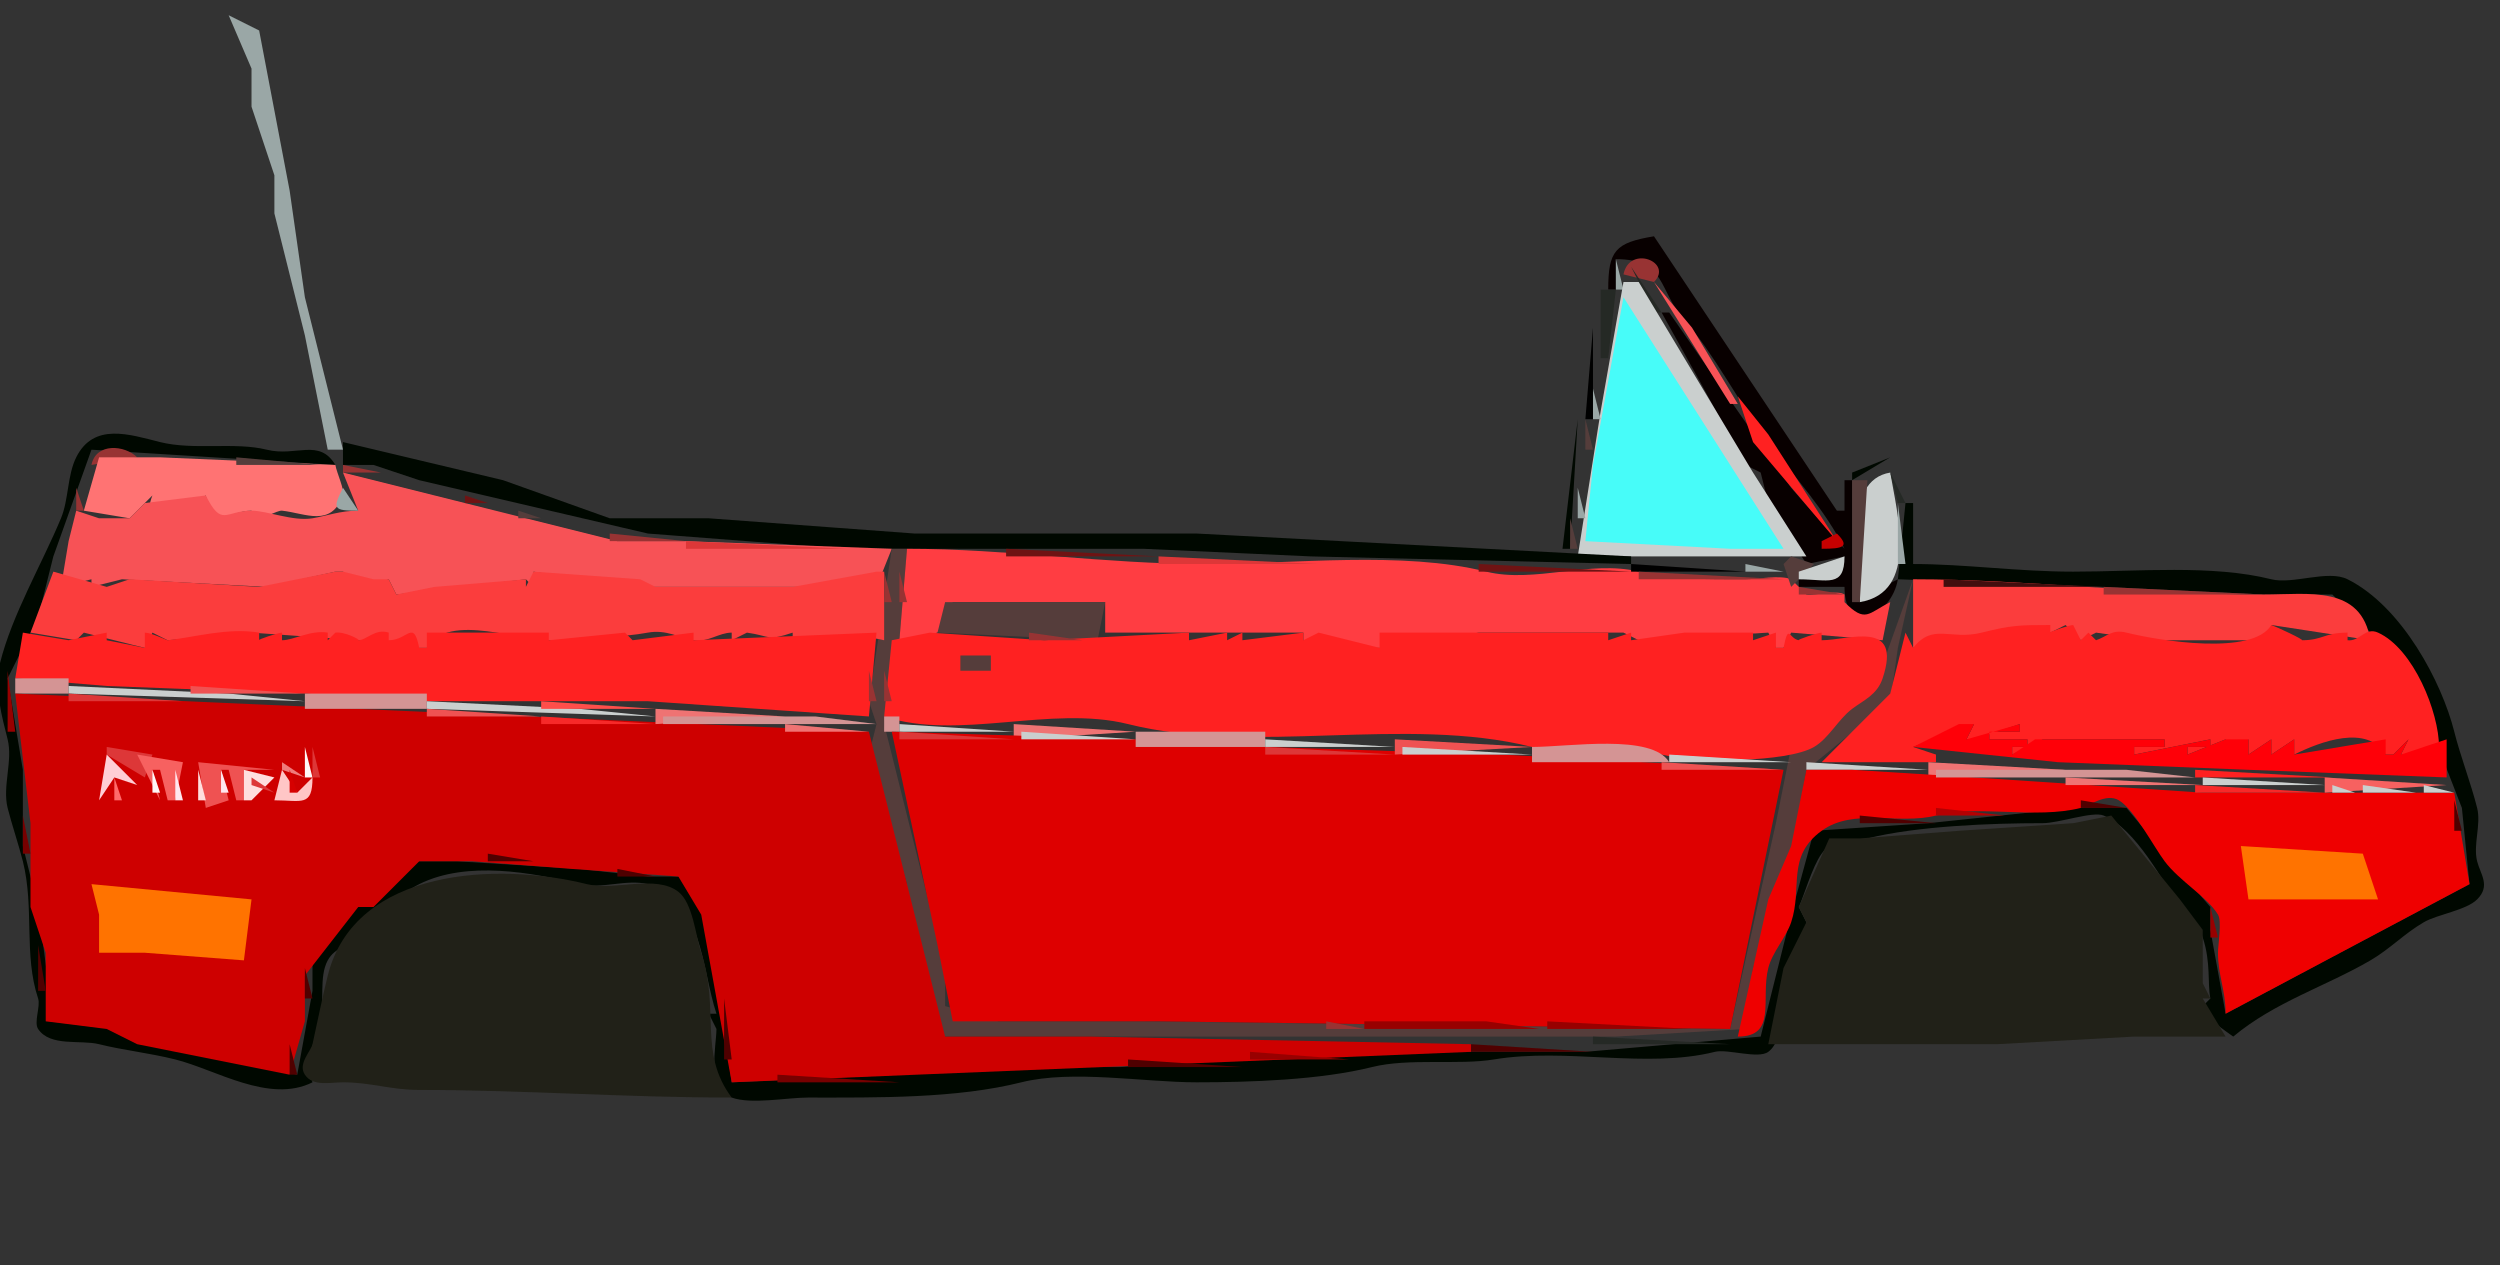<?xml version="1.0" standalone="yes"?>
<svg width="328" height="166">
<rect width="100%" height="100%" fill="#333333" stroke="none"/>
<path style="fill:#9aa7a6; stroke:none;" d="M30 2L33 9L33 14L36 23L36 28L40 44L43 59L45 59L40 39L38 25L34 4L30 2z"/>
<path style="fill:#080000; stroke:none;" d="M211 38L212 38L212 34C218.664 34 217.509 38.072 221 42C224.834 46.313 228.206 52.941 232 58C235.54 62.72 239.454 66.907 242 72L235 64L219 41L218 41L223 50L229 61L231 62L232 66L237 74L242 73C241.37 76.782 239.555 76 236 76L236 77L242 77C242 83.724 248.19 80.858 249 76L243 79L243 63L242 63L242 67L241 67L231 52L217 31C211.916 31.847 211 32.873 211 38z"/>
<path style="fill:#9aa7a6; stroke:none;" d="M212 34L212 38L213 38L212 34z"/>
<path style="fill:#983333; stroke:none;" d="M213 36L217 37C219.594 34.406 213.789 32.054 213 36z"/>
<path style="fill:#252925; stroke:none;" d="M214 35L217 41L218 41L214 35z"/>
<path style="fill:#f76160; stroke:none;" d="M216 35L217 37L216 35z"/>
<path style="fill:#cacfce; stroke:none;" d="M213 37L210 54L207 73L237 73L230 62L215 37L213 37z"/>
<path style="fill:#f75256; stroke:none;" d="M217 37L227 53L228 53L222 43L217 37z"/>
<path style="fill:#252925; stroke:none;" d="M210 38L210 47L211 47L212 38L210 38z"/>
<path style="fill:#47fcf9; stroke:none;" d="M213 39L209 61L208 71L227 72L234 72L227 61L213 39z"/>
<path style="fill:#983333; stroke:none;" d="M222 42L223 44L222 42z"/>
<path style="fill:#000000; stroke:none;" d="M209 43L208 55L209 55L209 43z"/>
<path style="fill:#6f1313; stroke:none;" d="M225 50L226 52L225 50z"/>
<path style="fill:#9aa7a6; stroke:none;" d="M209 51L209 55L210 55L209 51z"/>
<path style="fill:#ff2121; stroke:none;" d="M228 52L230 58L241 71L232 57L228 52z"/>
<path style="fill:#000800; stroke:none;" d="M207 55L205 72L206 72L207 55z"/>
<path style="fill:#553d3b; stroke:none;" d="M208 55L208 59L209 59L208 55z"/>
<path style="fill:#000800; stroke:none;" d="M41 142C39.885 138.654 41.176 137.295 42 134C42.622 131.512 41.809 128.183 43 126C43.942 124.273 45.725 124.133 47 123C49.677 120.62 51.947 117.526 55 116C61.239 112.88 69.852 114.463 76 116C78.823 116.706 82.177 115.294 85 116C92.145 117.786 92.056 127.168 94 133L93 133L94 135C94 137.211 92.617 142.77 96 144C98.559 144.93 103.248 144 106 144C115.238 144 125.433 144.142 134 142C140.708 140.323 150.052 142 157 142C164.107 142 173.253 141.687 180 140C184.837 138.791 191.399 139.767 196 139C205.49 137.418 215.997 140.251 225 138C226.647 137.588 230.688 138.984 232 138C234.413 136.19 233.303 130.788 234 128C234.562 125.752 236.588 123.267 237 121L236 119C236.605 117.789 237.733 113.742 239 112C241.01 109.237 242.3 110.675 245 110C251.527 108.368 261.231 108 268 108C270.154 108 274.558 106.399 276 107C280.248 108.77 283.859 115.789 286 119C286.965 120.447 288.471 121.413 289 123C290.087 126.262 289.604 129.019 290 131L289 132C289.604 133.811 291.912 135.184 293 136C298.479 131.434 305.124 129.428 311 126C313.6 124.483 315.4 122.517 318 121C319.793 119.954 323.564 119.436 325 118C326.8 116.2 325.429 114.716 325 113C324.451 110.804 325.549 108.196 325 106C324.194 102.775 322.797 99.19 322 96C320.386 89.546 315.166 79.583 308 76C305.422 74.711 300.831 76.708 298 76C290.22 74.055 280.485 75 272 75C264.706 75 257.844 74 251 74L251 66L250 66L249 76L276 77L297 78L306 78L316 88L323 106L324 116L307 125L292 133L290 122L290 119L284 112L279 106L272 106L253 108L238 109L235 120L231 136L208 138L179 138L147 140L133 140L118 141L96 142L93 121L90 115L85 115L76 114L60 113L54 113L48 119L46 119L41 125L41 130L39 141L19 137L15 135L7 134L5 119L3 111L3 101L1 89L5 81L7 73L12 59L44 61C41.87 57.45 38.856 59.964 35 59C30.822 57.956 25.431 59.108 21 58C16.988 56.997 12.302 55.397 10 60C8.82 62.36 9.02 65.551 8 68C5.461 74.094 1.596 80.614 0 87C-0.823 90.293 0.32 94.278 1 97C1.706 99.823 0.294 103.176 1 106C1.514 108.056 2.486 110.944 3 113C4.529 119.117 3.091 125.274 5 131C5.34 132.02 4.415 134.123 5 135C6.582 137.372 10.54 136.385 13 137C16.157 137.789 19.569 138.142 23 139C28.333 140.333 35.325 144.837 41 142M45 58L45 61L49 61L55 63L85 70L111 72L120 72L150 72L172 73L214 74L214 73L195 72L176 71L157 70L120 70L93 68L80 68L66 63L45 58z"/>
<path style="fill:#983333; stroke:none;" d="M12 61L18 60C16.392 58.392 12.594 58.03 12 61z"/>
<path style="fill:#553d3b; stroke:none;" d="M43 59L45 60L43 59z"/>
<path style="fill:#ff7373; stroke:none;" d="M17 68L20 65C18.064 69.84 24.529 66.647 27 65C27.836 70.015 29.936 67 33 67L33 68C34.423 68.237 36.359 66.929 37 67C40.106 67.345 43.414 69.229 45 65C45.257 64.315 44.172 62.033 44 61L21 60L13 60L11 67L17 68z"/>
<path style="fill:#553d3b; stroke:none;" d="M31 60L31 61L42 61L31 60z"/>
<path style="fill:#d49494; stroke:none;" d="M44 60L46 64L44 60z"/>
<path style="fill:#000800; stroke:none;" d="M243 62L243 63L248 60L243 62z"/>
<path style="fill:#983333; stroke:none;" d="M45 61L45 62L50 62L45 61z"/>
<path style="fill:#553d3b; stroke:none;" d="M230 61L231 63L230 61z"/>
<path style="fill:#f75256; stroke:none;" d="M45 62L47 67C44.627 67 42.863 67.689 41 68C38.439 68.427 35.064 67 33 67C29.537 67 29.109 69.218 27 65L19 66L20 65L17 68L13 68L10 67L9 71L8 77L12 76L12 77L16 76L35 77L44 75L45 75L48 77L51 76L52 78L69 76L70 77L70 75L82 77L106 77L115 77L117 72L90 71L81 71L45 62z"/>
<path style="fill:#cacfce; stroke:none;" d="M244 79C251.774 77.704 248.899 67.395 248 62C241.678 63.054 244 73.556 244 79z"/>
<path style="fill:#252925; stroke:none;" d="M248 62L249 66L250 66L248 62z"/>
<path style="fill:#983333; stroke:none;" d="M54 63L56 64L54 63z"/>
<path style="fill:#553d3b; stroke:none;" d="M243 63L243 79L244 79L245 63L243 63z"/>
<path style="fill:#983333; stroke:none;" d="M10 64L10 67L11 67L10 64z"/>
<path style="fill:#9aa7a6; stroke:none;" d="M45 64C43.604 66.793 43.705 67 47 67L45 64M207 64L207 68L208 68L207 64z"/>
<path style="fill:#6f1313; stroke:none;" d="M61 65L61 66L64 66L61 65z"/>
<path style="fill:#9aa7a6; stroke:none;" d="M249 66L249 74L250 74L249 66z"/>
<path style="fill:#553d3b; stroke:none;" d="M68 67L68 68L71 68L68 67M206 68L206 72L207 72L206 68z"/>
<path style="fill:#980000; stroke:none;" d="M237 68L238 70L237 68z"/>
<path style="fill:#983333; stroke:none;" d="M8 70L9 72L8 70M80 70L80 71L90 71L80 70z"/>
<path style="fill:#c60000; stroke:none;" d="M241 70L239 71L239 72C241.827 72 242.738 71.738 241 70z"/>
<path style="fill:#dd3738; stroke:none;" d="M90 71L90 72L111 72L90 71z"/>
<path style="fill:#6f1313; stroke:none;" d="M7 72L8 74L7 72z"/>
<path style="fill:#553d3b; stroke:none;" d="M117 72L114 92L115 95L114 99L119 116L119 121L122 131L123 136L134 136L166 136L212 136L229 135L230 127L235 112L237 101L248 92L249 85L251 76L246 90L237 98L235 98L233 108L227 135L150 134L131 134L124 132L124 127L122 119L116 95L118 84L119 72L117 72z"/>
<path style="fill:#ff3d42; stroke:none;" d="M119 72L118 84L123 83L125 79L130 79L145 79L145 83L171 83L171 84L180 85L181 85L194 83L213 83L215 84L232 83L233 85L234 85L235 83L247 84L248 79C245.058 80.471 244.781 81.781 242 79L242 78C241.047 77.365 238.171 78.167 237 78L235 76C233.573 75.405 230.569 76 229 76C224.133 76 219.291 76.073 215 75C208.725 73.431 201.275 76.569 195 75C184.014 72.254 169.806 74 158 74C145.157 74 132.144 72 119 72z"/>
<path style="fill:#6f1313; stroke:none;" d="M132 72L132 73L152 73L132 72z"/>
<path style="fill:#dd3738; stroke:none;" d="M152 73L152 74L173 74L152 73z"/>
<path style="fill:#553d3b; stroke:none;" d="M235 73L234 74L235 77L238 74L235 73z"/>
<path style="fill:#cacfce; stroke:none;" d="M236 75L236 76C239.765 76 242 77.188 242 73L236 75z"/>
<path style="fill:#6f1313; stroke:none;" d="M194 74L194 75L214 75L194 74z"/>
<path style="fill:#000000; stroke:none;" d="M214 74L214 75L229 75L214 74z"/>
<path style="fill:#9aa7a6; stroke:none;" d="M229 74L229 75L234 75L229 74z"/>
<path style="fill:#983333; stroke:none;" d="M6 75L7 77L6 75z"/>
<path style="fill:#fb3d3d; stroke:none;" d="M7 75L4 83L10 84L11 83L19 85L20 83L22 84L33 83L47 84L55 85L56 85C58.913 80.146 68.484 84.376 73 84C78.633 83.531 81.492 83.638 85 83C87.44 82.556 89.143 83.691 91 84C92.877 84.313 94.312 83 96 83L96 84L98 83C101.247 83.464 100.54 84.153 104 83L104 84C108.919 84 112.369 83.092 116 84L116 75L115 75L104 77L86 77L84 76L70 75L69 77L69 76L57 77L52 78L51 76L49 76L45 75L44 75L34 77L17 76L14 77L7 75z"/>
<path style="fill:#983333; stroke:none;" d="M116 75L116 79L117 79L116 75M118 75L118 79L119 79L118 75M215 75L215 76L234 76L215 75z"/>
<path style="fill:#fb3d3d; stroke:none;" d="M251 76L251 85L261 83L269 83L271 82L273 84L275 83L282 84L298 84L298 82L311 84C309.787 76.724 302.917 78 297 78C281.363 78 266.104 76 251 76z"/>
<path style="fill:#430e0e; stroke:none;" d="M255 76L255 77L276 77L255 76z"/>
<path style="fill:#983333; stroke:none;" d="M236 77L236 78L242 78L236 77M276 77L276 78L297 78L276 77z"/>
<path style="fill:#553d3b; stroke:none;" d="M123 83L144 84L145 79L130 79L124 79L123 83z"/>
<path style="fill:#ff2121; stroke:none;" d="M251 85L250 83L248 91L239 100L254 100L254 99L251 98L259 95L258 97L259 97L265 95L265 96L261 96L261 97L266 97L266 98L264 98L264 99L268 97L284 97L284 98L280 98L280 99L290 97L290 98L287 98L287 99L292 97C292.607 100.034 292.729 98.893 295 97L295 99L298 97L298 99L301 97L301 99C304.44 97.28 310.592 94.987 313 99L314 99L316 97L315 99L316 99L320 98C320 93.475 316.667 85.121 312 83C310.286 82.221 309.616 84.202 308 84L308 83C304.91 83 304.786 84 302 84C302.449 84 298.629 82.21 298 82C295.56 86.067 283.302 84.075 279 83C277.078 82.519 276.437 83.521 275 84L274 83L273 84L272 82C271.525 82 268.679 82.947 269 83L269 82C264.92 82 263.852 82.037 260 83C255.835 84.041 253.653 81.683 251 85z"/>
<path style="fill:#f72929; stroke:none;" d="M314 82L315 83L314 82z"/>
<path style="fill:#ff2121; stroke:none;" d="M3 83L2 89L14 90L40 91L56 92L85 92L114 94L115 83L91 84L91 83L83 84L82 83L72 84L72 83L56 83L56 85L55 85C54.235 81.174 53.533 84 51 84L51 83C49.239 82.413 48.086 84 47 84C47.428 84 45.216 82.826 44 83L43 84L43 83C40.754 82.626 38.539 84 37 84L37 83C36.525 83 33.679 83.947 34 84L34 83C29.891 82.315 25.48 83.613 22 84C21.901 84.011 19.827 83 19 83L19 85L14 84L14 83L9 84L3 83M116 94C125.716 97.239 137.861 92.465 148 95C164.529 99.132 184.347 93.837 201 98C206.369 99.342 212.886 97.721 218 99C222.409 100.102 234.454 100.069 238 98C239.949 96.863 241.189 94.358 243 93C244.521 91.859 246.28 91.161 247 89C249.609 81.174 242.535 84 239 84L239 83C238.525 83 235.679 83.947 236 84C234.704 83.784 234.666 81.672 234 85L233 85L233 83L230 84L230 83L221 83L214 84L214 83L211 84L211 83L195 83L181 83L181 85L177 84L173 83L171 84L171 83L163 84L163 83L161 84L161 83L156 84L156 83L137 84L122 83L117 84L116 94z"/>
<path style="fill:#983333; stroke:none;" d="M135 83L135 84L142 84L135 83z"/>
<path style="fill:#553d3b; stroke:none;" d="M126 86L126 88L130 88L130 86L126 86z"/>
<path style="fill:#980000; stroke:none;" d="M1 88L1 96L2 96L1 88z"/>
<path style="fill:#983333; stroke:none;" d="M114 88L114 92L115 92L114 88M116 88L116 92L117 92L116 88z"/>
<path style="fill:#d49494; stroke:none;" d="M2 89L2 91L9 91L9 89L2 89z"/>
<path style="fill:#cacfce; stroke:none;" d="M9 90L9 91L40 92L30 91L9 90z"/>
<path style="fill:#ef5252; stroke:none;" d="M25 90L25 91L40 91L25 90z"/>
<path style="fill:#ce0000; stroke:none;" d="M2 91L4 108L4 119L6 125L6 134L14 135L18 137L38 141L40 134L40 128L47 119L49 119L55 113L62 113L75 114L89 115L92 120L96 142L193 138L193 137L143 136L129 136L124 136L121 124L114 96L2 91z"/>
<path style="fill:#dd3738; stroke:none;" d="M9 91L9 92L24 92L9 91z"/>
<path style="fill:#d49494; stroke:none;" d="M40 91L40 93L56 93L56 91L40 91z"/>
<path style="fill:#cacfce; stroke:none;" d="M56 92L56 93L86 94L76 93L56 92z"/>
<path style="fill:#ff4e4a; stroke:none;" d="M71 92L71 93L86 93L71 92z"/>
<path style="fill:#ef5252; stroke:none;" d="M56 93L56 94L71 94L56 93z"/>
<path style="fill:#ef7373; stroke:none;" d="M86 95L103 94L86 93L86 95z"/>
<path style="fill:#f72929; stroke:none;" d="M71 94L71 95L86 95L71 94z"/>
<path style="fill:#d49494; stroke:none;" d="M87 94L87 95L115 95L107 94L87 94M116 94L116 96L118 96L118 94L116 94z"/>
<path style="fill:#ef7373; stroke:none;" d="M103 95L103 96L114 96L103 95z"/>
<path style="fill:#cacfce; stroke:none;" d="M118 95L118 96L133 96L118 95z"/>
<path style="fill:#ef7373; stroke:none;" d="M133 97L149 96L133 95L133 97z"/>
<path style="fill:#ff0008; stroke:none;" d="M257 95L251 98L270 100L295 101L321 102L321 97L315 99L316 97L314 99L313 99L313 97L301 99L301 97L298 99L298 97L295 99L295 97L292 97L287 99L287 98L290 98L290 97L280 99L280 98L284 98L284 97L267 97L264 99L264 98L266 98L266 97L261 97L261 96L265 96L265 95L258 97L259 95L257 95z"/>
<path style="fill:#de0000; stroke:none;" d="M117 96L123 124L125 134L132 134L152 134L227 135L234 101L197 99L166 98L149 97L117 96z"/>
<path style="fill:#dd3738; stroke:none;" d="M118 96L118 97L133 97L118 96z"/>
<path style="fill:#cacfce; stroke:none;" d="M134 96L134 97L149 97L134 96z"/>
<path style="fill:#d49494; stroke:none;" d="M149 96L149 98L166 98L166 96L149 96z"/>
<path style="fill:#cacfce; stroke:none;" d="M166 97L166 98L183 98L166 97z"/>
<path style="fill:#ef5252; stroke:none;" d="M183 99L201 98L183 97L183 99z"/>
<path style="fill:#dd3738; stroke:none;" d="M14 98L14 99L19 102L20 99L14 98z"/>
<path style="fill:#fff7f7; stroke:none;" d="M40 98L40 102L41 102L40 98z"/>
<path style="fill:#dd3738; stroke:none;" d="M41 98L41 102L42 102L41 98M166 98L166 99L183 99L166 98z"/>
<path style="fill:#cacfce; stroke:none;" d="M184 98L184 99L201 99L184 98z"/>
<path style="fill:#d49494; stroke:none;" d="M201 98L201 100L219 100C216.73 96.216 205.848 98 201 98z"/>
<path style="fill:#ffced6; stroke:none;" d="M14 99L13 105L15 102L18 103L14 99z"/>
<path style="fill:#f76160; stroke:none;" d="M18 99L21 105L20 101L21 101L22 105L23 105L24 100L18 99z"/>
<path style="fill:#cacfce; stroke:none;" d="M219 99L219 100L235 100L219 99z"/>
<path style="fill:#ef5252; stroke:none;" d="M26 100L27 106L30 105L29 101L30 101L31 105L32 105L32 101L36 101L26 100z"/>
<path style="fill:#ef7b7b; stroke:none;" d="M37 100L37 101L40 102L37 100z"/>
<path style="fill:#ef5252; stroke:none;" d="M218 100L218 101L234 101L218 100z"/>
<path style="fill:#cacfce; stroke:none;" d="M237 100L237 101L253 101L237 100z"/>
<path style="fill:#ef7373; stroke:none;" d="M253 102L271 101L253 100L253 102z"/>
<path style="fill:#fff7f7; stroke:none;" d="M20 101L20 104L21 104L20 101z"/>
<path style="fill:#ffe7ef; stroke:none;" d="M23 101L23 105L24 105L23 101z"/>
<path style="fill:#dd3738; stroke:none;" d="M24 101L26 105L24 101z"/>
<path style="fill:#ffdede; stroke:none;" d="M26 101L26 105L27 105L26 101z"/>
<path style="fill:#ffe7ef; stroke:none;" d="M29 101L29 104L30 104L29 101z"/>
<path style="fill:#ffdede; stroke:none;" d="M32 101L32 105L33 105L36 102L32 101z"/>
<path style="fill:#ffc6c6; stroke:none;" d="M37 101L36 105C39.592 105 41 105.914 41 102L39 104L37 101z"/>
<path style="fill:#d60000; stroke:none;" d="M38 101L38 104L39 104L38 101z"/>
<path style="fill:#ef0000; stroke:none;" d="M228 136C233.187 136 230.968 131.128 232 127C232.519 124.924 234.332 123.004 235 121C236.52 116.441 234.335 112.392 239 109C243.184 105.957 249.008 108.248 254 107C259.74 105.565 267.005 107.499 273 106C274.149 105.713 276.342 104.005 278 105C280.018 106.211 282.598 111.13 284 113C285.956 115.608 289.613 117.688 291 120C291.543 120.905 291 123.91 291 125C291 128.01 292 129.871 292 133L324 116L322 104L299 104L289 104L259 102L243 101L237 101L235 111L232 118L228 136z"/>
<path style="fill:#d49494; stroke:none;" d="M254 101L254 102L288 102L279 101L254 101z"/>
<path style="fill:#ff2121; stroke:none;" d="M288 101L288 102L306 102L288 101z"/>
<path style="fill:#983333; stroke:none;" d="M321 101L322 103L321 101z"/>
<path style="fill:#ef5252; stroke:none;" d="M13 102L14 104L13 102z"/>
<path style="fill:#ff6b6b; stroke:none;" d="M15 102L15 105L16 105L15 102z"/>
<path style="fill:#f78383; stroke:none;" d="M25 102L26 104L25 102z"/>
<path style="fill:#dd3738; stroke:none;" d="M33 102L33 103L36 104L33 102z"/>
<path style="fill:#ef7373; stroke:none;" d="M271 102L271 103L289 103L271 102z"/>
<path style="fill:#cacfce; stroke:none;" d="M289 102L289 103L305 103L289 102z"/>
<path style="fill:#f76160; stroke:none;" d="M305 104L321 103L305 102L305 104z"/>
<path style="fill:#f72929; stroke:none;" d="M288 103L288 104L305 104L288 103z"/>
<path style="fill:#cacfce; stroke:none;" d="M306 103L306 104L309 104L306 103M310 103L310 104L317 104L310 103M318 103L318 104L322 104L318 103z"/>
<path style="fill:#500000; stroke:none;" d="M273 105L273 106L279 106L273 105M322 105L322 109L323 109L322 105z"/>
<path style="fill:#b50002; stroke:none;" d="M254 106L254 107L263 107L254 106z"/>
<path style="fill:#770000; stroke:none;" d="M3 107L3 112L4 112L3 107z"/>
<path style="fill:#500000; stroke:none;" d="M244 107L244 108L254 108L244 107z"/>
<path style="fill:#212118; stroke:none;" d="M232 137L253 137L262 137L280 136L292 136L289 131L290 131L289 129L289 122L286 118L277 107L272 108L257 109L244 110L240 110L236 119L237 121L234 127L232 137z"/>
<path style="fill:#ff7300; stroke:none;" d="M294 111L295 118L312 118L310 112L294 111z"/>
<path style="fill:#500000; stroke:none;" d="M64 112L64 113L70 113L64 112z"/>
<path style="fill:#212118; stroke:none;" d="M96 144C91.574 138.099 94.499 132.497 92 125C91.277 122.831 90.912 118.487 89 117C86.05 114.706 80.619 116.905 77 116C65.522 113.131 46.56 113.761 43 128C42.273 130.907 41.688 133.902 41 137C40.795 137.921 39.042 139.562 40 141C41.061 142.591 43.314 142 45 142C48.694 142 51.209 143 55 143C68.727 143 81.937 144 96 144z"/>
<path style="fill:#500000; stroke:none;" d="M81 114L81 115L86 115L81 114z"/>
<path style="fill:#ff7300; stroke:none;" d="M12 116L13 120L13 125L19 125L32 126L33 118L12 116z"/>
<path style="fill:#980000; stroke:none;" d="M290 119L290 123L291 123L290 119z"/>
<path style="fill:#500000; stroke:none;" d="M5 124L5 130L6 130L5 124M40 127L40 131L41 131L40 127M95 131L95 139L96 139L95 131z"/>
<path style="fill:#983333; stroke:none;" d="M174 134L174 135L179 135L174 134z"/>
<path style="fill:#980000; stroke:none;" d="M179 134L179 135L202 135L195 134L179 134M203 134L203 135L222 135L203 134z"/>
<path style="fill:#252925; stroke:none;" d="M209 136L209 137L227 137L209 136z"/>
<path style="fill:#500000; stroke:none;" d="M38 137L38 141L39 141L38 137M193 137L193 138L209 138L193 137z"/>
<path style="fill:#980000; stroke:none;" d="M164 138L164 139L177 139L164 138z"/>
<path style="fill:#500000; stroke:none;" d="M148 139L148 140L163 140L148 139z"/>
<path style="fill:#770000; stroke:none;" d="M102 141L102 142L118 142L102 141z"/>
</svg>
